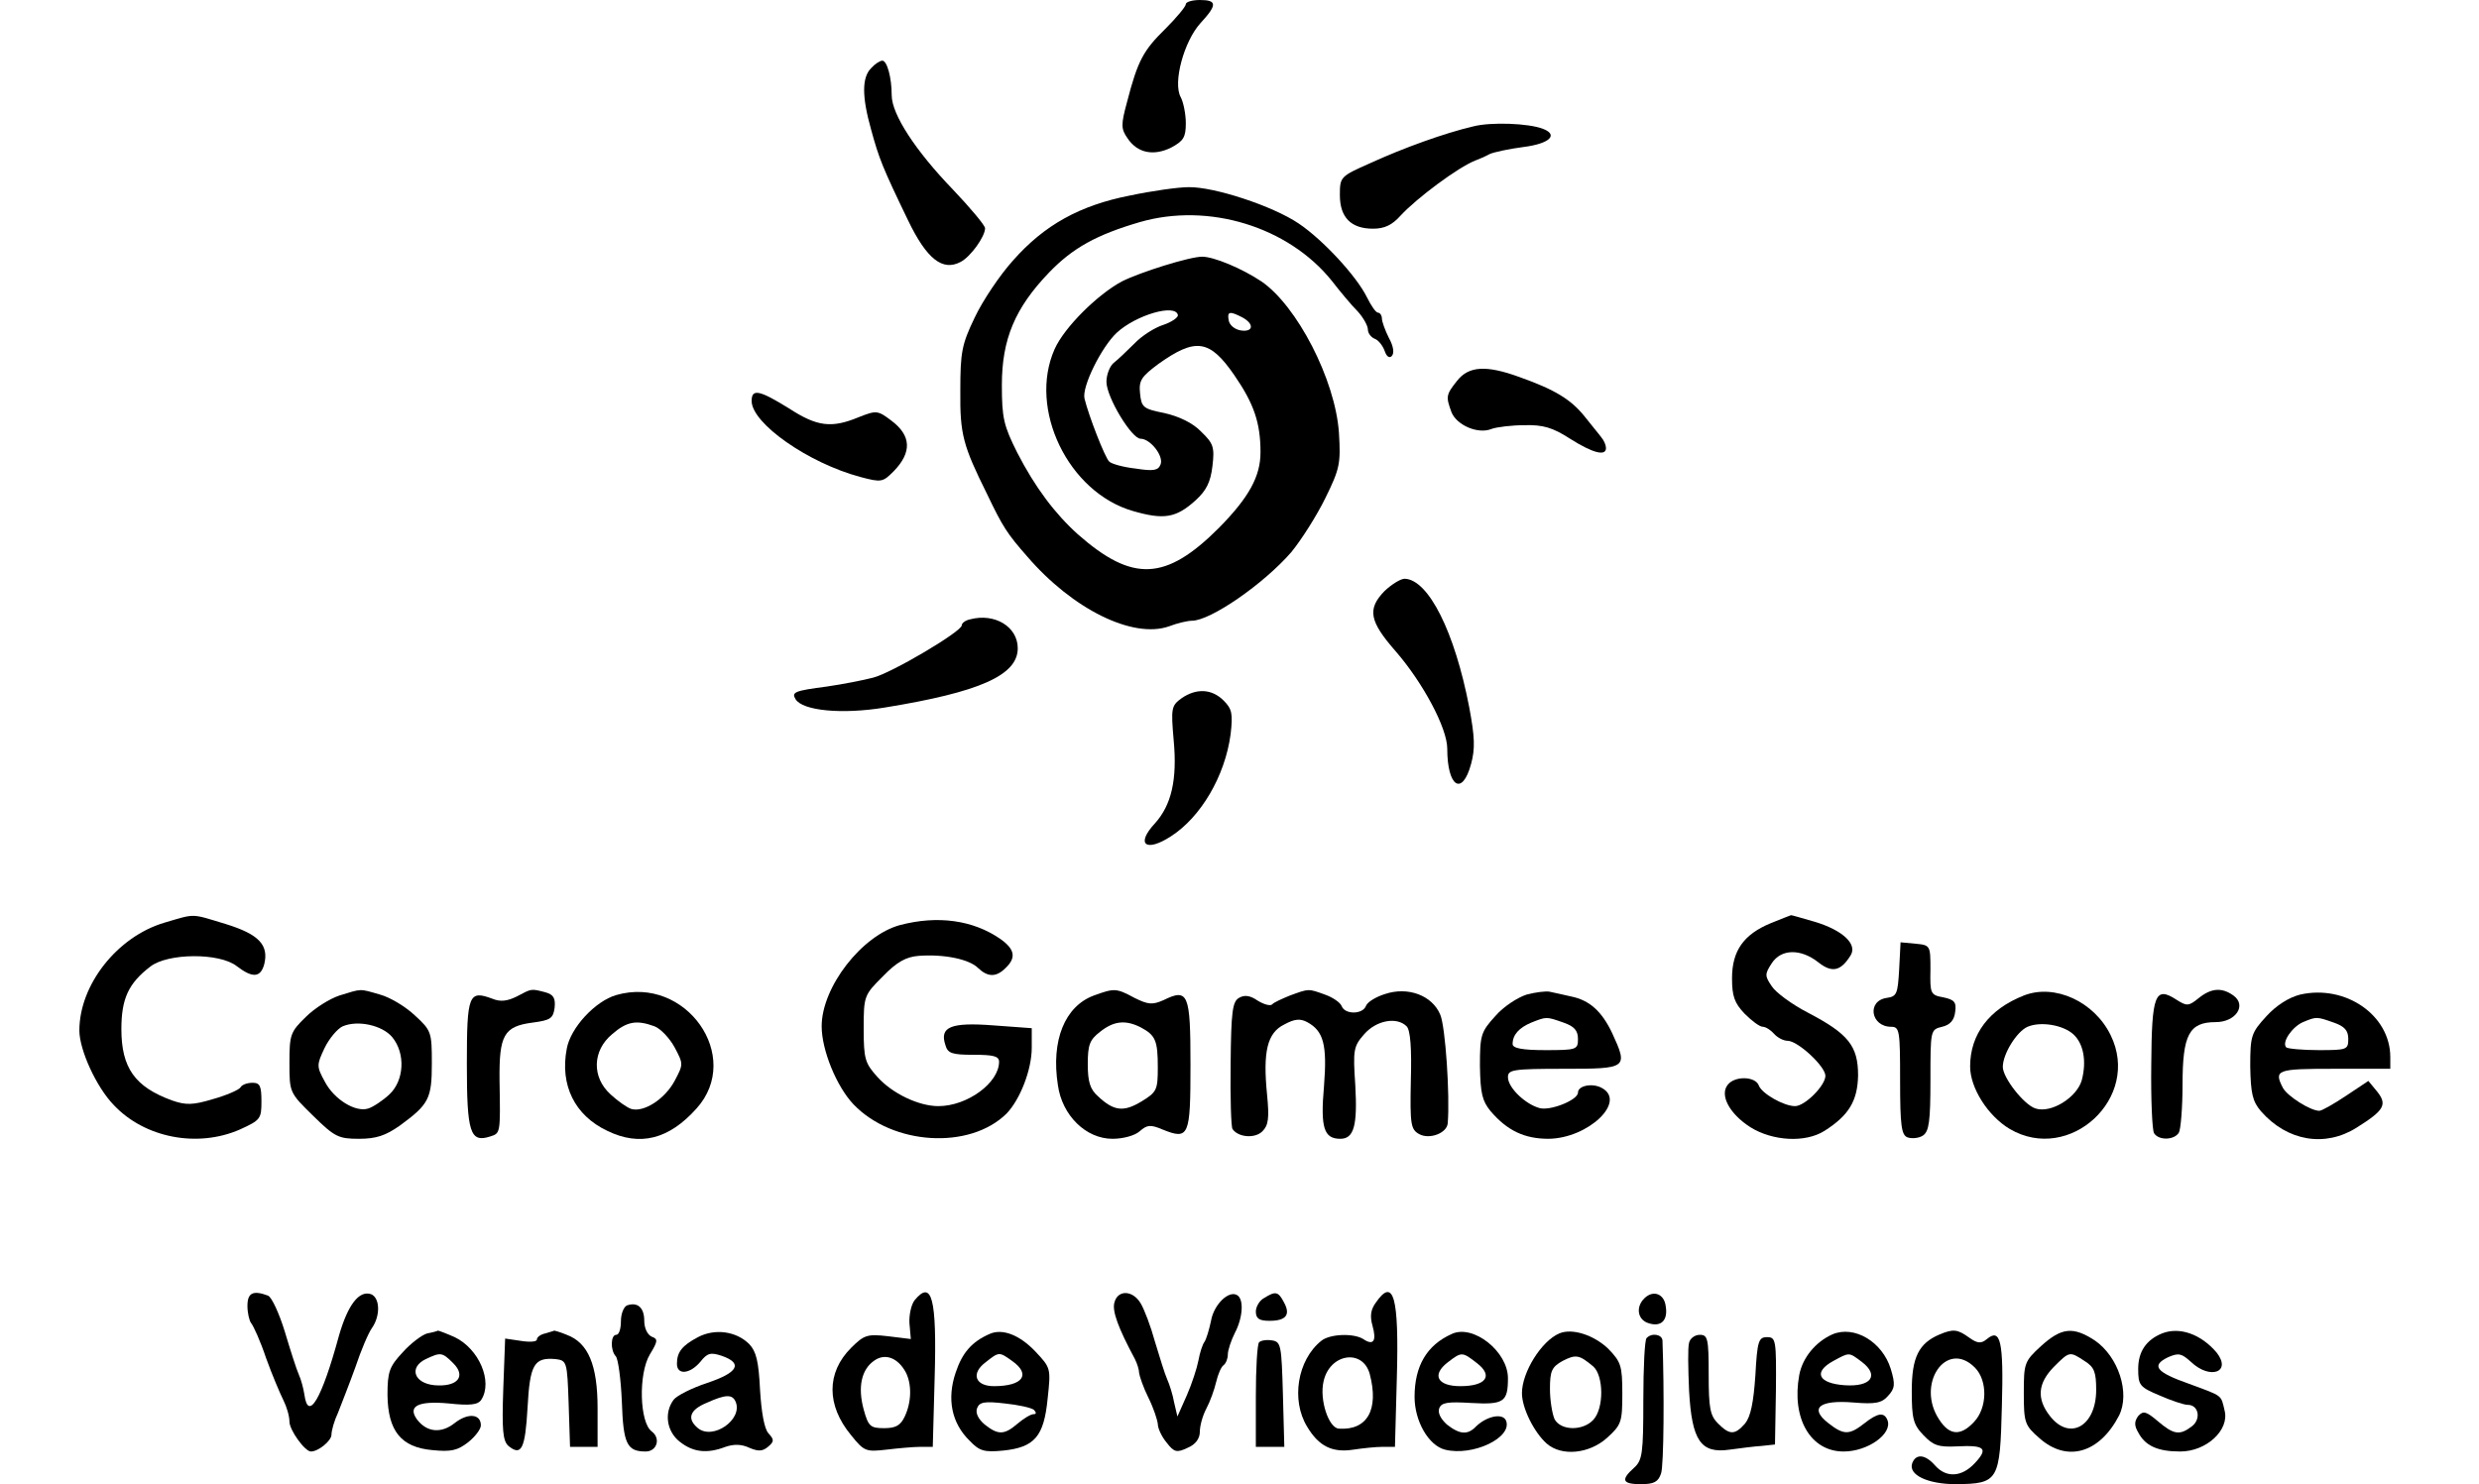 <?xml version="1.0" standalone="no"?>
<!DOCTYPE svg PUBLIC "-//W3C//DTD SVG 20010904//EN"
 "http://www.w3.org/TR/2001/REC-SVG-20010904/DTD/svg10.dtd">
<svg version="1.0" xmlns="http://www.w3.org/2000/svg"
 width="531pt" height="318pt" viewBox="0 0 531 318"
 preserveAspectRatio="xMidYMid meet">
<g transform="translate(0,318) scale(0.1,-0.1)"
fill="#000000" stroke="none">
<path d="M2540 3171 c0 -5 -20 -29 -44 -53 -47 -46 -59 -68 -82 -157 -13 -48
-13 -57 1 -77 21 -32 56 -39 94 -20 26 14 31 22 31 52 0 19 -5 45 -11 56 -17
31 7 119 42 158 37 40 36 50 -1 50 -16 0 -30 -4 -30 -9z"/>
<path d="M1866 3034 c-20 -20 -20 -61 0 -132 17 -62 24 -80 79 -194 40 -83 74
-110 113 -89 21 11 52 54 52 72 0 6 -31 43 -69 83 -80 83 -131 161 -131 202 0
38 -10 74 -20 74 -5 0 -16 -7 -24 -16z"/>
<path d="M3155 2909 c-60 -14 -149 -46 -221 -79 -63 -28 -64 -29 -64 -68 0
-48 24 -72 71 -72 25 0 41 8 59 28 35 38 124 104 160 118 8 3 22 9 31 14 9 4
41 11 72 15 56 7 76 26 42 39 -31 12 -112 15 -150 5z"/>
<path d="M2420 2761 c-107 -21 -183 -63 -250 -139 -28 -31 -65 -86 -82 -122
-28 -58 -31 -75 -31 -157 -1 -94 6 -118 57 -221 34 -71 43 -85 86 -134 98
-114 227 -177 304 -150 18 7 40 12 49 12 40 0 154 79 213 147 22 27 55 79 73
116 31 63 33 74 29 140 -8 114 -90 272 -166 324 -42 28 -102 53 -127 53 -27 0
-132 -33 -172 -53 -52 -28 -123 -98 -144 -145 -57 -128 29 -307 168 -347 66
-19 92 -15 134 23 23 21 32 39 36 73 5 41 2 49 -24 74 -18 19 -48 33 -79 40
-45 9 -49 12 -52 42 -3 28 3 36 39 63 80 57 110 53 163 -24 42 -61 56 -102 56
-165 0 -52 -25 -97 -89 -162 -114 -114 -185 -117 -302 -14 -49 44 -92 101
-130 175 -29 58 -33 74 -33 145 0 98 28 165 101 241 51 53 102 81 194 108 148
43 319 -10 412 -126 17 -22 42 -52 55 -65 12 -13 22 -31 22 -39 0 -8 7 -17 15
-20 8 -3 17 -15 21 -26 4 -12 10 -16 15 -11 6 6 4 21 -6 39 -8 16 -15 35 -15
42 0 6 -4 12 -8 12 -5 0 -15 15 -24 33 -22 45 -94 123 -146 158 -56 38 -182
79 -236 78 -22 0 -79 -8 -126 -18z m103 -256 c1 -5 -13 -15 -31 -21 -19 -6
-47 -24 -62 -40 -16 -16 -36 -35 -45 -42 -8 -7 -15 -25 -15 -40 0 -33 54 -122
73 -122 21 0 50 -37 43 -55 -5 -13 -15 -15 -53 -9 -27 3 -52 10 -57 15 -9 8
-44 98 -53 135 -6 25 36 110 69 141 41 38 126 63 131 38z m138 -5 c26 -14 24
-32 -3 -28 -13 2 -24 11 -26 21 -4 20 2 21 29 7z"/>
<path d="M3121 2364 c-24 -30 -24 -34 -12 -67 11 -28 57 -48 86 -36 11 4 43 8
71 8 39 1 60 -5 97 -29 49 -31 77 -38 77 -20 0 6 -4 16 -10 23 -5 7 -22 27
-36 45 -29 36 -63 57 -139 84 -71 26 -109 24 -134 -8z"/>
<path d="M1610 2321 c0 -48 121 -133 233 -163 45 -12 48 -11 71 12 40 41 38
77 -5 109 -29 22 -32 22 -70 7 -58 -24 -89 -20 -149 19 -63 39 -80 43 -80 16z"/>
<path d="M2966 1914 c-38 -39 -33 -65 24 -130 58 -67 110 -164 110 -208 0 -82
32 -103 51 -33 9 33 8 58 -4 122 -31 161 -87 273 -138 275 -9 0 -28 -12 -43
-26z"/>
<path d="M2078 1853 c-10 -2 -18 -8 -18 -13 0 -13 -150 -102 -190 -112 -19 -5
-64 -14 -99 -19 -69 -9 -76 -12 -67 -27 15 -25 100 -33 191 -18 203 33 285 69
285 127 0 46 -49 76 -102 62z"/>
<path d="M2531 1684 c-22 -16 -23 -21 -17 -90 8 -85 -5 -139 -40 -178 -42 -45
-20 -63 34 -28 64 41 116 129 128 219 5 44 3 54 -15 72 -25 25 -58 27 -90 5z"/>
<path d="M352 1203 c-101 -30 -182 -133 -182 -231 0 -41 36 -121 74 -160 66
-70 179 -92 270 -52 44 20 46 23 46 60 0 33 -3 40 -19 40 -11 0 -23 -4 -26
-10 -3 -5 -30 -17 -59 -25 -43 -13 -58 -13 -87 -3 -80 29 -109 70 -109 153 0
65 15 98 62 134 37 29 148 30 185 1 34 -26 51 -25 59 4 10 41 -11 64 -82 86
-76 23 -64 23 -132 3z"/>
<path d="M3793 1202 c-58 -24 -83 -59 -83 -118 0 -38 5 -53 27 -76 15 -15 32
-28 39 -28 6 0 17 -7 24 -15 7 -8 20 -15 29 -15 22 0 81 -55 81 -75 0 -21 -44
-65 -65 -65 -24 0 -72 27 -78 45 -8 19 -51 20 -66 1 -18 -22 3 -62 48 -91 48
-30 118 -34 159 -8 52 33 71 64 72 119 0 63 -21 89 -107 134 -35 18 -70 44
-78 57 -15 22 -15 26 0 49 20 31 62 32 100 2 29 -23 48 -19 69 15 15 24 -17
54 -77 72 -28 8 -51 15 -51 14 -1 0 -20 -8 -43 -17z"/>
<path d="M1928 1198 c-82 -22 -168 -133 -168 -217 0 -51 32 -129 68 -167 84
-88 249 -98 328 -20 29 30 54 94 54 141 l0 42 -82 6 c-91 7 -116 -3 -103 -42
5 -18 14 -21 61 -21 42 0 54 -3 54 -15 0 -45 -68 -95 -130 -95 -42 0 -99 27
-131 63 -26 29 -29 38 -29 103 0 70 1 72 41 112 30 31 50 42 77 44 54 4 108
-7 127 -26 21 -20 39 -20 59 0 23 22 20 40 -11 62 -59 41 -135 51 -215 30z"/>
<path d="M4068 1103 c-3 -52 -5 -58 -26 -61 -44 -6 -35 -62 9 -62 18 0 19 -9
19 -115 0 -98 3 -117 16 -122 9 -3 24 -2 33 4 13 9 16 30 16 119 0 107 0 108
25 114 17 4 26 14 28 32 3 21 -2 26 -25 31 -28 5 -29 8 -28 59 0 52 0 53 -32
56 l-32 3 -3 -58z"/>
<path d="M727 1047 c-21 -7 -53 -27 -72 -46 -33 -32 -35 -38 -35 -98 0 -64 0
-64 51 -114 46 -45 54 -49 98 -49 37 0 57 7 87 28 63 46 69 58 69 134 0 66 -1
70 -36 102 -20 19 -53 39 -75 45 -45 13 -38 13 -87 -2z m113 -89 c29 -35 26
-93 -6 -123 -14 -13 -35 -27 -45 -30 -27 -9 -73 19 -93 57 -18 33 -18 36 -1
72 10 21 28 42 39 47 33 14 85 2 106 -23z"/>
<path d="M1107 1045 c-20 -10 -35 -12 -52 -5 -51 19 -55 10 -55 -140 0 -147 7
-169 50 -155 22 7 22 6 20 120 -1 97 9 116 71 124 38 5 44 9 47 32 2 20 -2 28
-20 33 -31 8 -29 8 -61 -9z"/>
<path d="M1320 1048 c-45 -13 -98 -70 -106 -115 -15 -78 17 -143 87 -176 70
-34 132 -18 191 48 100 111 -23 286 -172 243z m82 -67 c13 -5 32 -25 43 -45
19 -36 19 -36 0 -72 -21 -39 -66 -68 -93 -60 -9 3 -29 17 -44 31 -41 37 -39
94 3 129 32 28 53 31 91 17z"/>
<path d="M2343 1047 c-62 -23 -92 -96 -77 -192 9 -65 60 -115 117 -115 23 0
48 7 58 16 16 14 23 15 49 4 57 -23 60 -15 60 139 0 153 -5 164 -58 138 -23
-10 -32 -10 -62 5 -39 21 -43 21 -87 5z m100 -68 c32 -17 37 -28 37 -86 0 -48
-2 -53 -35 -73 -38 -23 -59 -21 -93 11 -17 15 -22 31 -22 69 0 41 4 52 26 69
30 24 55 26 87 10z"/>
<path d="M2763 1047 c-17 -7 -35 -15 -38 -19 -4 -4 -18 0 -31 8 -16 11 -28 13
-40 6 -14 -8 -17 -29 -18 -141 -1 -73 1 -136 4 -140 12 -18 48 -21 64 -5 13
13 15 28 10 79 -9 91 0 132 37 150 22 12 34 13 49 5 35 -19 43 -48 36 -137 -8
-90 0 -113 35 -113 29 0 37 28 32 115 -5 75 -4 83 19 109 26 30 70 38 91 17 8
-8 11 -47 9 -116 -2 -95 0 -105 18 -115 22 -12 59 2 61 23 5 60 -5 208 -16
233 -17 41 -69 61 -119 44 -19 -6 -37 -17 -40 -25 -7 -19 -45 -19 -52 -1 -3 8
-19 19 -36 25 -36 13 -34 13 -75 -2z"/>
<path d="M3270 1049 c-19 -6 -50 -26 -67 -46 -31 -34 -33 -41 -33 -107 1 -59
5 -75 23 -97 36 -42 73 -59 124 -59 85 1 168 80 114 109 -20 11 -51 5 -51 -10
0 -16 -60 -40 -83 -33 -31 9 -67 44 -67 66 0 16 10 18 120 18 136 0 138 1 103
77 -22 46 -48 70 -88 78 -16 4 -37 8 -45 10 -8 2 -31 -1 -50 -6z m79 -60 c23
-8 31 -17 31 -35 0 -23 -3 -24 -70 -24 -49 0 -70 4 -70 13 0 20 14 35 40 46
33 13 32 13 69 0z"/>
<path d="M4335 1047 c-74 -29 -115 -83 -115 -152 0 -46 38 -106 85 -134 128
-75 282 67 216 201 -35 72 -120 111 -186 85z m106 -83 c22 -20 29 -58 18 -99
-11 -37 -66 -71 -99 -60 -25 8 -70 66 -70 89 0 28 30 76 53 86 28 12 76 4 98
-16z"/>
<path d="M4709 1041 c-21 -17 -25 -17 -47 -3 -46 30 -53 11 -54 -139 -1 -74 2
-141 6 -147 10 -16 43 -15 53 1 4 6 8 53 8 103 0 107 14 134 71 134 43 0 67
36 38 57 -25 18 -48 16 -75 -6z"/>
<path d="M4927 1049 c-24 -6 -51 -23 -72 -46 -33 -36 -35 -42 -35 -108 1 -58
5 -75 23 -96 56 -64 137 -78 205 -35 59 37 66 49 44 77 l-19 23 -48 -32 c-27
-18 -52 -32 -57 -32 -19 0 -68 31 -78 49 -20 39 -13 41 110 41 l120 0 0 25 c0
90 -96 156 -193 134z m72 -60 c23 -8 31 -17 31 -35 0 -23 -3 -24 -63 -24 -35
0 -67 3 -70 6 -10 11 13 44 36 54 29 12 29 12 66 -1z"/>
<path d="M530 382 c0 -15 4 -32 8 -37 5 -6 20 -39 32 -75 13 -36 30 -76 37
-90 7 -14 13 -34 13 -46 0 -18 33 -64 46 -64 16 0 44 23 44 36 0 9 6 30 14 47
7 18 24 61 37 97 12 36 28 74 36 85 18 26 17 64 -2 72 -26 9 -50 -23 -69 -89
-37 -136 -66 -185 -74 -126 -2 13 -7 32 -12 43 -5 11 -18 52 -30 92 -12 39
-28 74 -36 77 -32 12 -44 6 -44 -22z"/>
<path d="M1959 394 c-7 -9 -12 -31 -11 -49 l3 -34 -49 6 c-44 5 -51 3 -79 -25
-53 -53 -53 -123 0 -187 28 -35 32 -36 76 -31 25 3 58 6 73 6 l26 0 4 147 c5
172 -6 212 -43 167z m-19 -154 c13 -25 13 -63 -2 -95 -9 -19 -19 -25 -44 -25
-30 0 -34 4 -44 40 -13 48 -5 86 23 105 23 16 50 6 67 -25z"/>
<path d="M2387 389 c-5 -18 8 -54 44 -121 5 -10 9 -23 9 -30 1 -7 9 -31 20
-53 11 -22 19 -47 20 -56 0 -9 8 -27 19 -40 16 -21 22 -22 45 -11 17 7 26 20
26 34 0 13 6 35 14 50 8 15 17 40 21 57 4 17 11 33 16 36 5 4 9 14 9 23 0 9 7
30 15 46 17 32 20 72 5 81 -18 11 -50 -20 -56 -55 -4 -19 -10 -39 -14 -45 -4
-5 -10 -23 -13 -40 -3 -16 -14 -50 -25 -75 l-20 -45 -7 30 c-3 17 -10 39 -15
50 -5 11 -16 47 -26 80 -9 33 -23 70 -31 83 -17 28 -49 29 -56 1z"/>
<path d="M2708 399 c-10 -5 -18 -19 -18 -29 0 -15 7 -20 29 -20 36 0 46 13 31
40 -12 23 -18 24 -42 9z"/>
<path d="M2947 389 c-11 -15 -13 -29 -7 -50 9 -32 2 -43 -20 -28 -21 13 -72
11 -90 -4 -51 -41 -65 -127 -30 -184 25 -42 54 -56 99 -49 20 3 48 6 63 6 l26
0 4 147 c5 175 -7 217 -45 162z m-13 -153 c20 -76 -5 -121 -66 -117 -22 1 -42
62 -33 101 13 60 84 71 99 16z"/>
<path d="M3522 398 c-19 -19 -14 -46 9 -53 27 -9 42 6 37 36 -3 27 -27 36 -46
17z"/>
<path d="M1343 383 c-7 -3 -13 -18 -13 -34 0 -16 -4 -29 -10 -29 -12 0 -13
-33 -1 -46 5 -5 11 -49 13 -97 3 -91 11 -107 51 -107 24 0 33 28 13 43 -26 19
-29 123 -4 165 17 28 18 33 4 38 -9 4 -16 18 -16 34 0 28 -14 41 -37 33z"/>
<path d="M915 323 c-11 -3 -35 -21 -52 -40 -29 -31 -33 -42 -33 -92 1 -77 29
-112 96 -118 40 -4 54 -1 77 17 15 12 27 28 27 36 0 25 -28 27 -56 5 -29 -23
-60 -20 -81 8 -20 28 2 40 68 34 46 -5 63 -3 70 8 25 39 -5 109 -57 134 -18 8
-34 14 -36 14 -1 -1 -12 -4 -23 -6z m56 -64 c28 -28 9 -51 -40 -47 -44 4 -56
38 -19 56 32 15 35 15 59 -9z"/>
<path d="M1168 323 c-10 -2 -18 -8 -18 -13 0 -5 -15 -6 -34 -3 l-34 5 -4 -108
c-3 -88 -1 -111 11 -122 28 -23 36 -6 41 82 5 93 14 108 60 104 24 -3 25 -5
28 -95 l3 -93 29 0 30 0 0 83 c0 92 -20 140 -66 157 -14 6 -26 9 -27 9 -1 -1
-10 -3 -19 -6z"/>
<path d="M1495 315 c-34 -18 -45 -32 -45 -57 0 -25 28 -22 50 4 15 19 22 21
46 13 46 -16 35 -36 -31 -58 -33 -11 -65 -27 -72 -36 -21 -28 -15 -68 13 -90
29 -23 59 -26 98 -11 18 6 34 6 51 -2 19 -8 28 -8 40 2 13 11 14 15 1 29 -9
10 -15 45 -18 93 -3 61 -8 82 -23 98 -28 28 -74 34 -110 15z m81 -139 c15 -38
-49 -82 -81 -56 -24 20 -18 39 18 54 42 19 56 19 63 2z"/>
<path d="M2120 322 c-39 -17 -59 -41 -73 -83 -19 -56 -9 -108 30 -146 21 -22
31 -25 72 -21 67 7 87 30 95 111 7 65 7 66 -26 101 -34 36 -71 50 -98 38z m48
-58 c41 -29 23 -54 -39 -54 -40 0 -50 27 -18 51 29 23 29 23 57 3z m47 -105
c5 -6 5 -9 -1 -9 -6 0 -21 -9 -34 -20 -29 -25 -42 -25 -71 -2 -14 12 -20 25
-16 35 5 13 16 15 59 10 29 -3 57 -9 63 -14z"/>
<path d="M3110 322 c-54 -24 -80 -69 -80 -135 0 -52 30 -104 65 -113 60 -15
145 26 131 62 -7 17 -41 10 -64 -12 -18 -19 -35 -18 -63 4 -13 12 -20 25 -16
35 5 12 18 14 68 11 70 -4 79 2 79 53 0 57 -74 116 -120 95z m54 -63 c35 -27
19 -49 -36 -49 -49 0 -62 24 -27 51 30 23 31 23 63 -2z"/>
<path d="M3340 323 c-38 -16 -80 -83 -80 -128 0 -32 26 -84 53 -108 32 -28 91
-22 129 12 31 28 33 34 33 95 0 60 -3 68 -30 96 -30 29 -77 45 -105 33z m73
-71 c22 -20 23 -89 0 -114 -22 -24 -69 -24 -83 1 -5 11 -10 40 -10 65 0 39 4
47 27 60 29 15 36 13 66 -12z"/>
<path d="M3925 321 c-36 -16 -64 -50 -71 -87 -17 -93 24 -164 95 -164 52 0
105 38 94 67 -7 18 -21 16 -50 -7 -32 -25 -44 -25 -77 1 -41 32 -19 50 54 44
47 -4 61 -1 74 14 15 16 16 25 6 58 -18 58 -78 94 -125 74z m63 -59 c38 -29
20 -54 -37 -50 -56 4 -68 28 -24 52 35 19 33 19 61 -2z"/>
<path d="M4155 321 c-45 -19 -60 -49 -60 -121 0 -59 3 -72 25 -95 21 -22 32
-26 72 -24 59 3 68 -4 38 -36 -28 -30 -61 -32 -85 -5 -21 24 -41 26 -49 5 -9
-25 33 -45 94 -45 91 1 94 7 98 167 4 140 -3 168 -32 144 -12 -10 -20 -10 -38
3 -25 18 -34 19 -63 7z m75 -71 c28 -28 27 -87 -2 -117 -28 -30 -52 -29 -74 5
-51 76 15 173 76 112z"/>
<path d="M4372 296 c-36 -33 -37 -37 -37 -101 0 -63 2 -69 33 -96 59 -53 129
-33 171 48 24 48 -1 126 -52 161 -46 30 -71 28 -115 -12z m93 -32 c21 -13 25
-24 25 -62 0 -78 -57 -110 -99 -56 -29 37 -26 70 8 105 34 34 34 34 66 13z"/>
<path d="M4631 323 c-34 -14 -51 -39 -51 -76 0 -35 3 -39 46 -57 25 -11 52
-20 60 -20 24 0 29 -31 9 -46 -26 -20 -39 -18 -73 11 -25 21 -31 23 -42 11 -8
-11 -9 -20 0 -35 15 -29 42 -41 90 -41 56 0 106 46 95 88 -8 34 -3 30 -76 57
-71 25 -82 39 -45 57 23 10 29 8 49 -10 41 -39 88 -22 55 20 -33 39 -79 56
-117 41z"/>
<path d="M3527 313 c-4 -3 -7 -63 -7 -133 0 -114 -2 -129 -20 -145 -29 -26
-25 -35 15 -35 28 0 37 5 43 23 6 17 7 178 3 285 -1 13 -23 17 -34 5z"/>
<path d="M3618 303 c-3 -10 -2 -56 0 -103 6 -107 25 -135 87 -126 22 3 53 7
69 8 l28 3 2 115 c1 109 0 115 -19 115 -18 0 -21 -8 -25 -82 -4 -58 -10 -88
-22 -103 -22 -25 -33 -25 -58 0 -17 17 -20 33 -20 105 0 77 -2 85 -19 85 -11
0 -21 -8 -23 -17z"/>
<path d="M2697 304 c-4 -4 -7 -56 -7 -116 l0 -108 30 0 31 0 -3 113 c-3 104
-4 112 -23 115 -12 2 -24 0 -28 -4z"/>
</g>
</svg>
